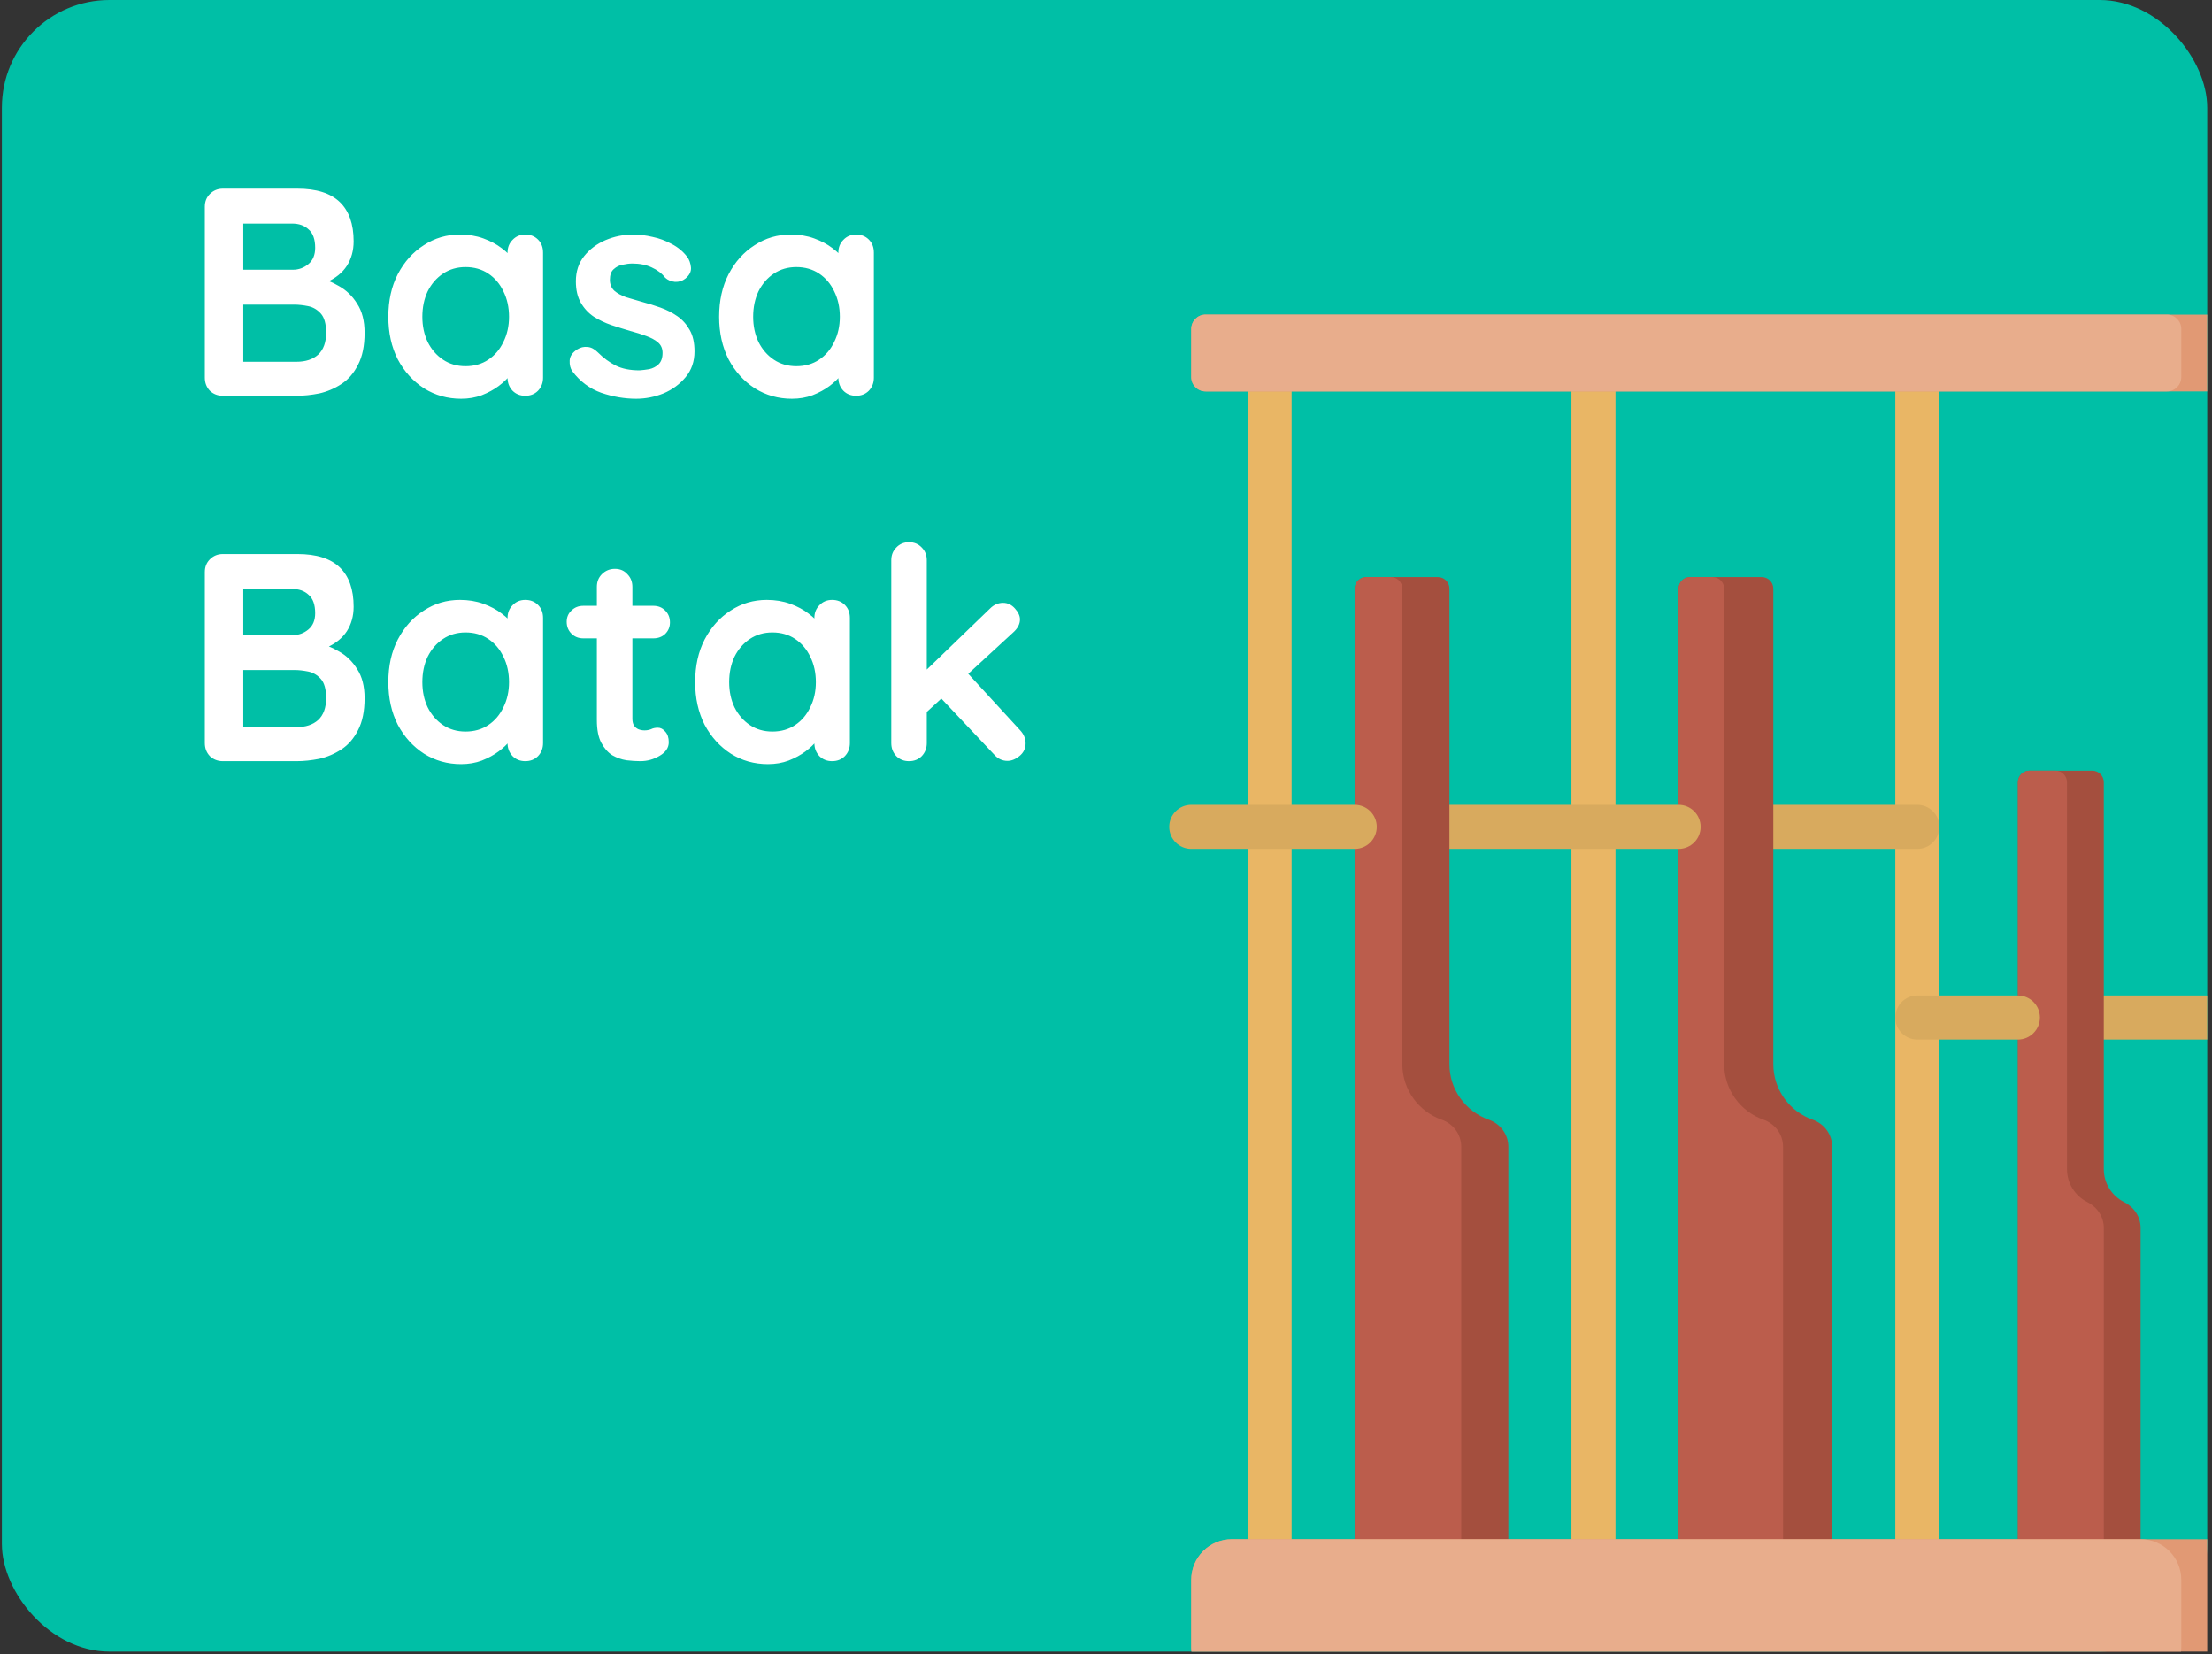 <svg width="218" height="163" viewBox="0 0 218 163" fill="none" xmlns="http://www.w3.org/2000/svg">
<rect x="0" y="0" width="218" height="163" fill="#333333" stroke="none"/>
<g clip-path="url(#clip0)">
<rect x="0.184" width="217.345" height="162.744" rx="10.602" fill="#00BFA6"/>
<mask id="mask0" style="mask-type:alpha" maskUnits="userSpaceOnUse" x="0" y="0" width="218" height="163">
<rect x="0.184" width="217.345" height="162.744" rx="10.602" fill="#151E3F"/>
</mask>
<g mask="url(#mask0)">
</g>
<g clip-path="url(#clip1)">
<path d="M228.597 102.432H207.336C206.138 102.432 205.166 101.46 205.166 100.261C205.166 99.062 206.138 98.091 207.336 98.091H228.597C229.796 98.091 230.767 99.062 230.767 100.261C230.767 101.46 229.796 102.432 228.597 102.432Z" fill="#D8AA5E"/>
<path d="M188.96 153.839C187.761 153.839 186.789 152.868 186.789 151.669V38.57C186.789 37.371 187.761 36.399 188.96 36.399C190.158 36.399 191.13 37.371 191.13 38.57V151.669C191.13 152.867 190.158 153.839 188.96 153.839Z" fill="#E9B665"/>
<path d="M188.959 83.645H174.765C173.567 83.645 172.595 82.673 172.595 81.474C172.595 80.275 173.567 79.304 174.765 79.304H188.959C190.158 79.304 191.129 80.275 191.129 81.474C191.129 82.673 190.158 83.645 188.959 83.645Z" fill="#D8AA5E"/>
<path d="M180.569 112.986V155.106H165.431V58.001C165.431 57.372 165.941 56.862 166.57 56.862H173.626C174.255 56.862 174.765 57.372 174.765 58.001V104.851C174.765 107.38 176.382 109.531 178.639 110.326C179.781 110.729 180.569 111.775 180.569 112.986V112.986Z" fill="#A44F3E"/>
<path d="M175.725 112.986V155.106H165.431V58.001C165.431 57.372 165.941 56.862 166.57 56.862H168.782C169.411 56.862 169.921 57.372 169.921 58.001V104.851C169.921 107.38 171.538 109.531 173.794 110.326C174.936 110.729 175.725 111.775 175.725 112.986V112.986Z" fill="#BB5D4C"/>
<path d="M125.123 153.838C123.924 153.838 122.952 152.867 122.952 151.668V38.57C122.952 37.371 123.924 36.399 125.123 36.399C126.321 36.399 127.293 37.371 127.293 38.57V151.668C127.293 152.867 126.321 153.838 125.123 153.838Z" fill="#E9B665"/>
<path d="M157.042 153.839C155.843 153.839 154.871 152.868 154.871 151.669V38.57C154.871 37.371 155.843 36.399 157.042 36.399C158.24 36.399 159.212 37.371 159.212 38.57V151.669C159.212 152.867 158.24 153.839 157.042 153.839Z" fill="#E9B665"/>
<path d="M228.598 32.414V37.155C228.598 37.936 227.965 38.569 227.184 38.569H118.817C118.036 38.569 117.403 37.936 117.403 37.155V32.414C117.403 31.633 118.036 31 118.817 31H227.184C227.965 31 228.598 31.633 228.598 32.414V32.414Z" fill="#E19974"/>
<path d="M214.973 32.414V37.155C214.973 37.936 214.34 38.569 213.56 38.569H118.817C118.036 38.569 117.403 37.936 117.403 37.155V32.414C117.403 31.633 118.036 31 118.817 31H213.56C214.34 31 214.973 31.633 214.973 32.414V32.414Z" fill="#E8AD8C"/>
<path d="M165.431 83.645H142.847C141.649 83.645 140.677 82.673 140.677 81.474C140.677 80.275 141.649 79.304 142.847 79.304H165.431C166.629 79.304 167.601 80.275 167.601 81.474C167.601 82.673 166.629 83.645 165.431 83.645Z" fill="#D8AA5E"/>
<path d="M148.651 112.986V155.741H133.513V58.001C133.513 57.372 134.023 56.862 134.652 56.862H141.708C142.337 56.862 142.847 57.372 142.847 58.001V104.851C142.847 107.38 144.464 109.531 146.721 110.326C147.863 110.729 148.651 111.775 148.651 112.986V112.986Z" fill="#A44F3E"/>
<path d="M144.01 112.986V155.741H133.513V58.001C133.513 57.372 134.023 56.862 134.652 56.862H137.067C137.696 56.862 138.206 57.372 138.206 58.001V104.851C138.206 107.38 139.823 109.531 142.079 110.326C143.221 110.729 144.01 111.775 144.01 112.986V112.986Z" fill="#BB5D4C"/>
<path d="M210.964 120.988V153.839H198.871V77.076C198.871 76.447 199.381 75.937 200.01 75.937H206.197C206.827 75.937 207.336 76.447 207.336 77.076V115.203C207.336 116.623 208.151 117.851 209.338 118.447C210.314 118.936 210.964 119.896 210.964 120.988V120.988Z" fill="#A44F3E"/>
<path d="M207.337 120.988V153.839H198.872V77.076C198.872 76.447 199.382 75.937 200.011 75.937H202.571C203.201 75.937 203.71 76.447 203.71 77.076V115.203C203.71 116.623 204.525 117.851 205.712 118.447C206.687 118.936 207.337 119.896 207.337 120.988V120.988Z" fill="#BB5D4C"/>
<path d="M133.513 83.645H117.403C116.204 83.645 115.232 82.673 115.232 81.474C115.232 80.275 116.204 79.304 117.403 79.304H133.513C134.712 79.304 135.684 80.275 135.684 81.474C135.684 82.673 134.712 83.645 133.513 83.645Z" fill="#D8AA5E"/>
<path d="M198.871 102.432H188.959C187.76 102.432 186.788 101.46 186.788 100.261C186.788 99.062 187.76 98.091 188.959 98.091H198.871C200.07 98.091 201.042 99.062 201.042 100.261C201.042 101.46 200.07 102.432 198.871 102.432Z" fill="#D8AA5E"/>
<path d="M228.598 155.669V162.363C228.598 164.573 226.807 166.364 224.597 166.364H121.404C119.194 166.364 117.403 164.573 117.403 162.363V155.669C117.403 153.459 119.194 151.668 121.404 151.668H224.597C226.807 151.668 228.598 153.459 228.598 155.669Z" fill="#E19974"/>
<path d="M214.973 155.669V162.363C214.973 164.573 213.182 166.364 210.973 166.364H121.404C119.194 166.364 117.403 164.573 117.403 162.363V155.669C117.403 153.459 119.194 151.668 121.404 151.668H210.972C213.182 151.668 214.973 153.459 214.973 155.669Z" fill="#E8AD8C"/>
</g>
<path d="M29.313 18.591C31.178 18.591 32.568 19.028 33.482 19.903C34.395 20.777 34.852 22.07 34.852 23.78C34.852 24.694 34.629 25.501 34.182 26.201C33.735 26.881 33.074 27.415 32.199 27.804C31.324 28.173 30.245 28.358 28.963 28.358L29.079 27.046C29.682 27.046 30.372 27.134 31.149 27.308C31.927 27.464 32.675 27.756 33.394 28.183C34.133 28.591 34.736 29.174 35.202 29.933C35.688 30.671 35.931 31.623 35.931 32.79C35.931 34.073 35.717 35.122 35.289 35.939C34.881 36.755 34.337 37.387 33.657 37.834C32.977 38.281 32.248 38.592 31.47 38.767C30.693 38.922 29.944 39 29.225 39H21.965C21.46 39 21.032 38.835 20.682 38.504C20.352 38.154 20.187 37.727 20.187 37.221V20.369C20.187 19.864 20.352 19.446 20.682 19.116C21.032 18.766 21.46 18.591 21.965 18.591H29.313ZM28.788 22.031H23.598L23.977 21.565V26.842L23.627 26.579H28.875C29.439 26.579 29.944 26.395 30.391 26.026C30.838 25.656 31.062 25.122 31.062 24.422C31.062 23.586 30.848 22.984 30.421 22.614C30.012 22.226 29.468 22.031 28.788 22.031ZM29.021 30.02H23.715L23.977 29.787V35.939L23.685 35.647H29.225C30.119 35.647 30.829 35.414 31.354 34.947C31.878 34.461 32.141 33.742 32.141 32.79C32.141 31.915 31.966 31.283 31.616 30.895C31.266 30.506 30.848 30.263 30.362 30.166C29.876 30.069 29.429 30.02 29.021 30.02ZM51.771 23.11C52.276 23.11 52.694 23.275 53.024 23.606C53.355 23.936 53.52 24.364 53.52 24.889V37.221C53.52 37.727 53.355 38.154 53.024 38.504C52.694 38.835 52.276 39 51.771 39C51.265 39 50.847 38.835 50.517 38.504C50.187 38.154 50.021 37.727 50.021 37.221V35.793L50.663 36.055C50.663 36.308 50.527 36.619 50.255 36.988C49.983 37.338 49.613 37.688 49.147 38.038C48.68 38.388 48.126 38.689 47.485 38.942C46.863 39.175 46.182 39.292 45.444 39.292C44.103 39.292 42.888 38.951 41.799 38.271C40.711 37.571 39.846 36.619 39.204 35.414C38.582 34.189 38.271 32.79 38.271 31.215C38.271 29.622 38.582 28.222 39.204 27.017C39.846 25.792 40.701 24.84 41.77 24.16C42.839 23.46 44.025 23.11 45.327 23.11C46.163 23.11 46.931 23.236 47.63 23.489C48.33 23.742 48.933 24.062 49.438 24.451C49.963 24.84 50.361 25.238 50.634 25.646C50.925 26.035 51.071 26.366 51.071 26.638L50.021 27.017V24.889C50.021 24.383 50.187 23.965 50.517 23.635C50.847 23.285 51.265 23.11 51.771 23.11ZM45.881 36.084C46.736 36.084 47.485 35.871 48.126 35.443C48.768 35.015 49.263 34.432 49.613 33.694C49.983 32.955 50.167 32.129 50.167 31.215C50.167 30.282 49.983 29.447 49.613 28.708C49.263 27.969 48.768 27.386 48.126 26.959C47.485 26.531 46.736 26.317 45.881 26.317C45.045 26.317 44.307 26.531 43.665 26.959C43.024 27.386 42.519 27.969 42.149 28.708C41.799 29.447 41.624 30.282 41.624 31.215C41.624 32.129 41.799 32.955 42.149 33.694C42.519 34.432 43.024 35.015 43.665 35.443C44.307 35.871 45.045 36.084 45.881 36.084ZM56.404 36.58C56.21 36.308 56.123 35.958 56.142 35.53C56.161 35.103 56.414 34.733 56.9 34.422C57.211 34.228 57.541 34.15 57.891 34.189C58.241 34.209 58.581 34.384 58.912 34.714C59.476 35.278 60.068 35.715 60.69 36.026C61.312 36.337 62.09 36.493 63.023 36.493C63.314 36.473 63.635 36.434 63.985 36.376C64.335 36.298 64.636 36.143 64.889 35.91C65.161 35.657 65.297 35.278 65.297 34.772C65.297 34.345 65.151 34.005 64.86 33.752C64.568 33.499 64.179 33.285 63.694 33.111C63.227 32.935 62.702 32.77 62.119 32.615C61.517 32.44 60.895 32.245 60.253 32.032C59.631 31.818 59.058 31.546 58.533 31.215C58.008 30.866 57.58 30.409 57.25 29.845C56.92 29.281 56.754 28.572 56.754 27.717C56.754 26.745 57.026 25.919 57.571 25.238C58.115 24.558 58.815 24.033 59.67 23.664C60.545 23.295 61.458 23.11 62.411 23.11C63.013 23.11 63.645 23.188 64.306 23.343C64.967 23.479 65.598 23.712 66.201 24.043C66.803 24.354 67.309 24.772 67.717 25.297C67.931 25.588 68.057 25.938 68.096 26.346C68.135 26.755 67.95 27.124 67.542 27.454C67.251 27.687 66.91 27.794 66.522 27.775C66.133 27.736 65.812 27.6 65.559 27.367C65.229 26.939 64.782 26.599 64.218 26.346C63.674 26.094 63.042 25.967 62.323 25.967C62.032 25.967 61.711 26.006 61.361 26.084C61.031 26.142 60.739 26.288 60.486 26.521C60.234 26.735 60.107 27.085 60.107 27.571C60.107 28.018 60.253 28.378 60.545 28.65C60.836 28.902 61.225 29.116 61.711 29.291C62.216 29.447 62.751 29.602 63.314 29.758C63.898 29.913 64.49 30.098 65.093 30.311C65.695 30.525 66.249 30.807 66.755 31.157C67.26 31.507 67.668 31.964 67.979 32.527C68.29 33.072 68.446 33.771 68.446 34.627C68.446 35.618 68.154 36.463 67.571 37.163C66.988 37.863 66.259 38.397 65.385 38.767C64.51 39.117 63.616 39.292 62.702 39.292C61.555 39.292 60.409 39.097 59.262 38.708C58.115 38.3 57.163 37.591 56.404 36.58ZM84.372 23.11C84.877 23.11 85.295 23.275 85.626 23.606C85.956 23.936 86.121 24.364 86.121 24.889V37.221C86.121 37.727 85.956 38.154 85.626 38.504C85.295 38.835 84.877 39 84.372 39C83.867 39 83.449 38.835 83.118 38.504C82.788 38.154 82.623 37.727 82.623 37.221V35.793L83.264 36.055C83.264 36.308 83.128 36.619 82.856 36.988C82.584 37.338 82.214 37.688 81.748 38.038C81.281 38.388 80.728 38.689 80.086 38.942C79.464 39.175 78.784 39.292 78.045 39.292C76.704 39.292 75.489 38.951 74.401 38.271C73.312 37.571 72.447 36.619 71.806 35.414C71.184 34.189 70.873 32.79 70.873 31.215C70.873 29.622 71.184 28.222 71.806 27.017C72.447 25.792 73.302 24.84 74.371 24.16C75.441 23.46 76.626 23.11 77.928 23.11C78.764 23.11 79.532 23.236 80.232 23.489C80.931 23.742 81.534 24.062 82.04 24.451C82.564 24.84 82.963 25.238 83.235 25.646C83.526 26.035 83.672 26.366 83.672 26.638L82.623 27.017V24.889C82.623 24.383 82.788 23.965 83.118 23.635C83.449 23.285 83.867 23.11 84.372 23.11ZM78.482 36.084C79.338 36.084 80.086 35.871 80.728 35.443C81.369 35.015 81.865 34.432 82.214 33.694C82.584 32.955 82.768 32.129 82.768 31.215C82.768 30.282 82.584 29.447 82.214 28.708C81.865 27.969 81.369 27.386 80.728 26.959C80.086 26.531 79.338 26.317 78.482 26.317C77.647 26.317 76.908 26.531 76.267 26.959C75.625 27.386 75.12 27.969 74.751 28.708C74.401 29.447 74.226 30.282 74.226 31.215C74.226 32.129 74.401 32.955 74.751 33.694C75.12 34.432 75.625 35.015 76.267 35.443C76.908 35.871 77.647 36.084 78.482 36.084ZM29.313 54.591C31.178 54.591 32.568 55.028 33.482 55.903C34.395 56.778 34.852 58.07 34.852 59.781C34.852 60.694 34.629 61.501 34.182 62.2C33.735 62.881 33.074 63.415 32.199 63.804C31.324 64.173 30.245 64.358 28.963 64.358L29.079 63.046C29.682 63.046 30.372 63.133 31.149 63.308C31.927 63.464 32.675 63.755 33.394 64.183C34.133 64.591 34.736 65.174 35.202 65.933C35.688 66.671 35.931 67.624 35.931 68.79C35.931 70.073 35.717 71.122 35.289 71.939C34.881 72.755 34.337 73.387 33.657 73.834C32.977 74.281 32.248 74.592 31.47 74.767C30.693 74.922 29.944 75 29.225 75H21.965C21.46 75 21.032 74.835 20.682 74.504C20.352 74.154 20.187 73.727 20.187 73.222V56.369C20.187 55.864 20.352 55.446 20.682 55.116C21.032 54.766 21.46 54.591 21.965 54.591H29.313ZM28.788 58.031H23.598L23.977 57.565V62.842L23.627 62.58H28.875C29.439 62.58 29.944 62.395 30.391 62.026C30.838 61.656 31.062 61.122 31.062 60.422C31.062 59.586 30.848 58.984 30.421 58.614C30.012 58.225 29.468 58.031 28.788 58.031ZM29.021 66.02H23.715L23.977 65.787V71.939L23.685 71.647H29.225C30.119 71.647 30.829 71.414 31.354 70.947C31.878 70.461 32.141 69.742 32.141 68.79C32.141 67.915 31.966 67.283 31.616 66.895C31.266 66.506 30.848 66.263 30.362 66.166C29.876 66.069 29.429 66.02 29.021 66.02ZM51.771 59.11C52.276 59.11 52.694 59.275 53.024 59.606C53.355 59.936 53.52 60.364 53.52 60.889V73.222C53.52 73.727 53.355 74.154 53.024 74.504C52.694 74.835 52.276 75 51.771 75C51.265 75 50.847 74.835 50.517 74.504C50.187 74.154 50.021 73.727 50.021 73.222V71.793L50.663 72.055C50.663 72.308 50.527 72.619 50.255 72.988C49.983 73.338 49.613 73.688 49.147 74.038C48.68 74.388 48.126 74.689 47.485 74.942C46.863 75.175 46.182 75.292 45.444 75.292C44.103 75.292 42.888 74.951 41.799 74.271C40.711 73.571 39.846 72.619 39.204 71.414C38.582 70.189 38.271 68.79 38.271 67.215C38.271 65.621 38.582 64.222 39.204 63.017C39.846 61.792 40.701 60.84 41.77 60.16C42.839 59.46 44.025 59.11 45.327 59.11C46.163 59.11 46.931 59.236 47.63 59.489C48.33 59.742 48.933 60.062 49.438 60.451C49.963 60.84 50.361 61.238 50.634 61.647C50.925 62.035 51.071 62.366 51.071 62.638L50.021 63.017V60.889C50.021 60.383 50.187 59.965 50.517 59.635C50.847 59.285 51.265 59.11 51.771 59.11ZM45.881 72.084C46.736 72.084 47.485 71.871 48.126 71.443C48.768 71.015 49.263 70.432 49.613 69.694C49.983 68.955 50.167 68.129 50.167 67.215C50.167 66.282 49.983 65.447 49.613 64.708C49.263 63.969 48.768 63.386 48.126 62.959C47.485 62.531 46.736 62.317 45.881 62.317C45.045 62.317 44.307 62.531 43.665 62.959C43.024 63.386 42.519 63.969 42.149 64.708C41.799 65.447 41.624 66.282 41.624 67.215C41.624 68.129 41.799 68.955 42.149 69.694C42.519 70.432 43.024 71.015 43.665 71.443C44.307 71.871 45.045 72.084 45.881 72.084ZM57.483 59.693H64.393C64.86 59.693 65.249 59.849 65.559 60.16C65.871 60.471 66.026 60.859 66.026 61.326C66.026 61.773 65.871 62.152 65.559 62.463C65.249 62.755 64.86 62.9 64.393 62.9H57.483C57.017 62.9 56.628 62.745 56.317 62.434C56.006 62.123 55.85 61.734 55.85 61.267C55.85 60.82 56.006 60.451 56.317 60.16C56.628 59.849 57.017 59.693 57.483 59.693ZM60.603 56.049C61.108 56.049 61.517 56.224 61.828 56.573C62.158 56.904 62.323 57.322 62.323 57.827V70.802C62.323 71.074 62.372 71.297 62.469 71.472C62.586 71.647 62.731 71.773 62.906 71.851C63.101 71.929 63.305 71.968 63.519 71.968C63.752 71.968 63.966 71.929 64.16 71.851C64.354 71.754 64.578 71.705 64.831 71.705C65.103 71.705 65.346 71.832 65.559 72.084C65.793 72.337 65.909 72.687 65.909 73.134C65.909 73.678 65.608 74.125 65.005 74.475C64.422 74.825 63.791 75 63.11 75C62.702 75 62.245 74.971 61.74 74.912C61.254 74.835 60.788 74.67 60.34 74.417C59.913 74.145 59.553 73.737 59.262 73.192C58.97 72.648 58.824 71.9 58.824 70.947V57.827C58.824 57.322 58.99 56.904 59.32 56.573C59.67 56.224 60.098 56.049 60.603 56.049ZM82.009 59.11C82.514 59.11 82.932 59.275 83.262 59.606C83.593 59.936 83.758 60.364 83.758 60.889V73.222C83.758 73.727 83.593 74.154 83.262 74.504C82.932 74.835 82.514 75 82.009 75C81.503 75 81.085 74.835 80.755 74.504C80.425 74.154 80.259 73.727 80.259 73.222V71.793L80.901 72.055C80.901 72.308 80.765 72.619 80.493 72.988C80.221 73.338 79.851 73.688 79.385 74.038C78.918 74.388 78.364 74.689 77.723 74.942C77.101 75.175 76.421 75.292 75.682 75.292C74.341 75.292 73.126 74.951 72.037 74.271C70.949 73.571 70.084 72.619 69.442 71.414C68.82 70.189 68.51 68.79 68.51 67.215C68.51 65.621 68.82 64.222 69.442 63.017C70.084 61.792 70.939 60.84 72.008 60.16C73.077 59.46 74.263 59.11 75.565 59.11C76.401 59.11 77.169 59.236 77.869 59.489C78.568 59.742 79.171 60.062 79.676 60.451C80.201 60.84 80.6 61.238 80.872 61.647C81.163 62.035 81.309 62.366 81.309 62.638L80.259 63.017V60.889C80.259 60.383 80.425 59.965 80.755 59.635C81.085 59.285 81.503 59.11 82.009 59.11ZM76.119 72.084C76.974 72.084 77.723 71.871 78.364 71.443C79.006 71.015 79.501 70.432 79.851 69.694C80.221 68.955 80.405 68.129 80.405 67.215C80.405 66.282 80.221 65.447 79.851 64.708C79.501 63.969 79.006 63.386 78.364 62.959C77.723 62.531 76.974 62.317 76.119 62.317C75.283 62.317 74.545 62.531 73.903 62.959C73.262 63.386 72.757 63.969 72.387 64.708C72.037 65.447 71.862 66.282 71.862 67.215C71.862 68.129 72.037 68.955 72.387 69.694C72.757 70.432 73.262 71.015 73.903 71.443C74.545 71.871 75.283 72.084 76.119 72.084ZM89.587 75C89.082 75 88.664 74.835 88.334 74.504C88.003 74.154 87.838 73.727 87.838 73.222V55.203C87.838 54.698 88.003 54.28 88.334 53.949C88.664 53.599 89.082 53.425 89.587 53.425C90.093 53.425 90.51 53.599 90.841 53.949C91.171 54.28 91.337 54.698 91.337 55.203V73.222C91.337 73.727 91.171 74.154 90.841 74.504C90.51 74.835 90.093 75 89.587 75ZM98.859 59.401C99.306 59.401 99.695 59.586 100.025 59.956C100.356 60.325 100.521 60.684 100.521 61.034C100.521 61.501 100.288 61.938 99.821 62.346L91.045 70.422L90.899 66.399L97.576 59.956C97.945 59.586 98.373 59.401 98.859 59.401ZM99.296 74.971C98.791 74.971 98.363 74.776 98.013 74.388L92.62 68.673L95.273 66.224L100.521 71.939C100.89 72.327 101.075 72.765 101.075 73.251C101.075 73.756 100.871 74.174 100.462 74.504C100.074 74.815 99.685 74.971 99.296 74.971Z" fill="white"/>
</g>
<defs>
<clipPath id="clip0">
<rect width="217.345" height="162.744" fill="white" transform="translate(0.184)"/>
</clipPath>
<clipPath id="clip1">
<rect width="146" height="146" fill="white" transform="translate(100 31)"/>
</clipPath>
</defs>
</svg>
